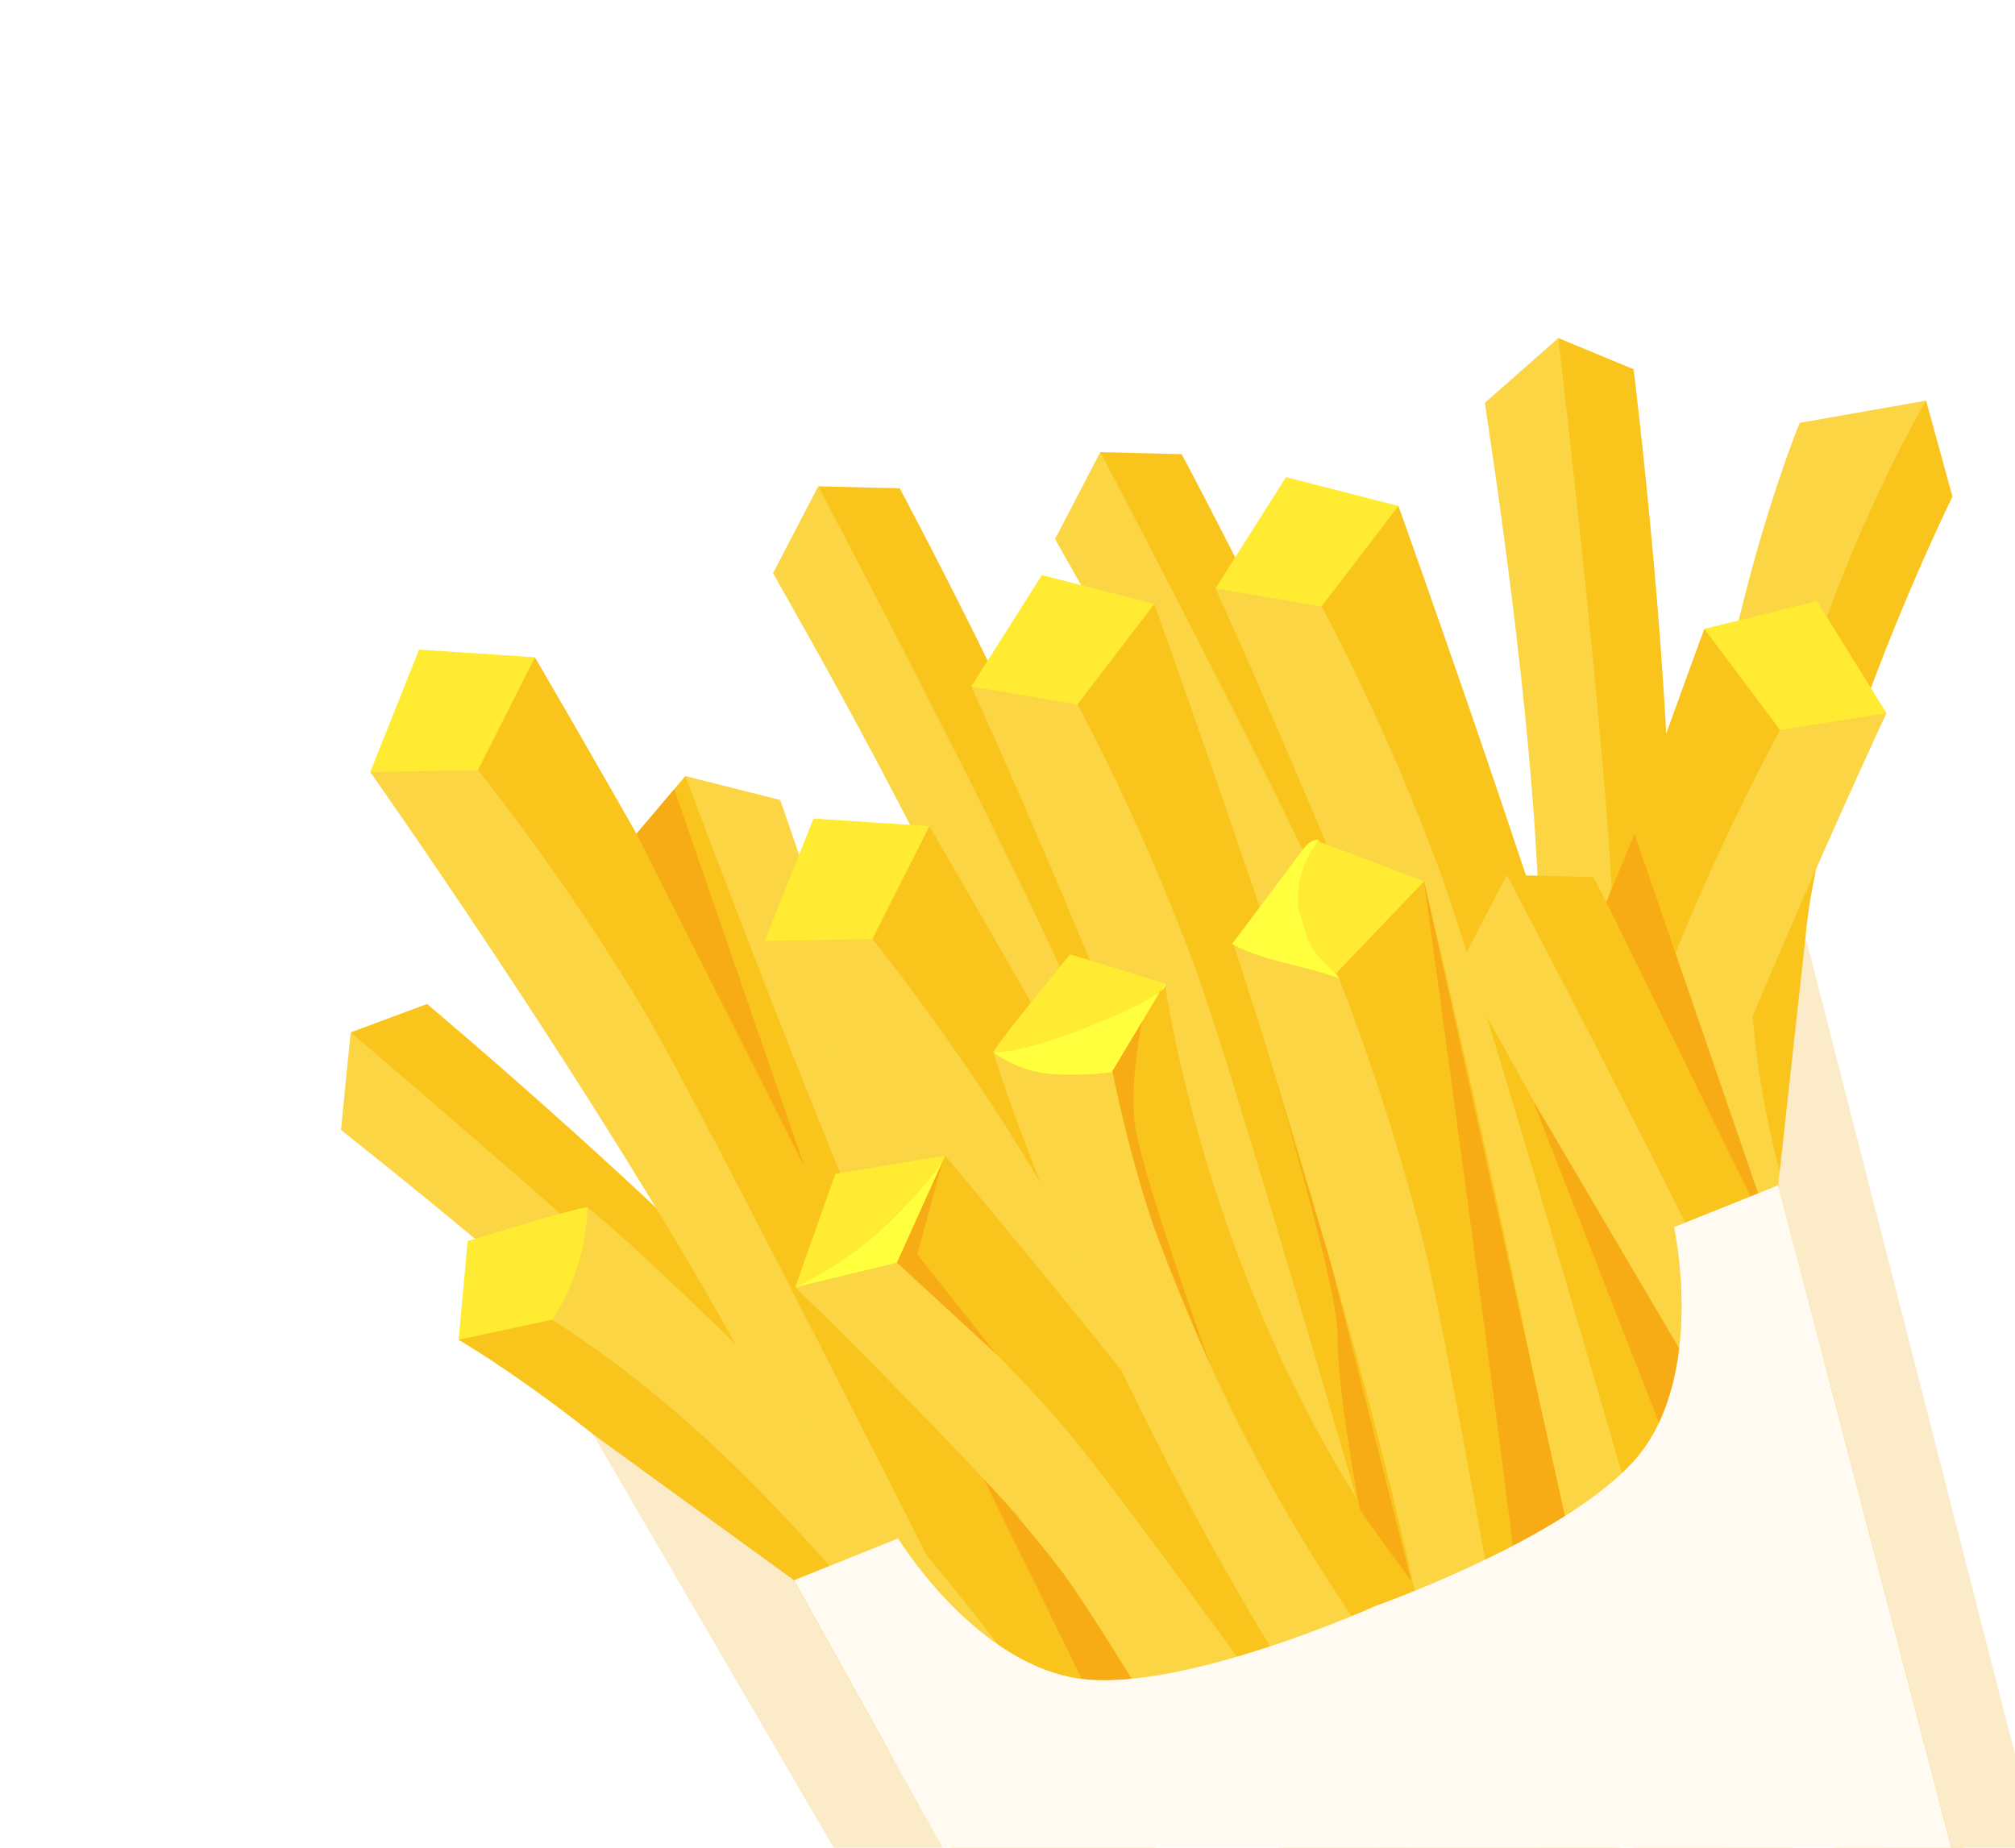 <svg width="181" height="166" viewBox="0 0 181 166" fill="none" xmlns="http://www.w3.org/2000/svg">
<g filter="url(#filter0_d_159_4544)">
<path d="M29.5 89.744L36.36 87.192C36.36 87.192 59.776 106.847 71.86 120.605C84.8 135.337 99.39 156.661 99.39 156.661L97.819 161.973L92.867 157.184L29.5 89.744Z" fill="#F9C41C"/>
<path d="M28.63 98.488C29.248 99.087 56.191 119.953 68.82 134.563C81.449 149.172 90.189 162.018 90.189 162.018L97.817 161.976C97.817 161.976 79.819 136.815 71.546 127.614C63.274 118.413 29.5 89.744 29.5 89.744L28.63 98.488Z" fill="#FBD544"/>
<path d="M71.502 40.687L78.819 40.868C78.819 40.868 93.248 67.821 99.349 85.086C105.884 103.573 111.498 128.795 111.498 128.795L108.065 133.142L105.249 126.854L71.502 40.687Z" fill="#F9C41C"/>
<path d="M67.443 48.481C67.795 49.266 85.048 78.655 91.338 96.911C97.628 115.167 100.966 130.344 100.966 130.344L108.064 133.141C108.064 133.141 100.713 103.093 96.453 91.475C92.193 79.857 71.501 40.685 71.501 40.685L67.443 48.481Z" fill="#FBD544"/>
<path d="M137.979 27.371L144.74 30.173C144.74 30.173 148.509 60.511 147.991 78.815C147.437 98.416 143.604 123.968 143.604 123.968L138.837 126.789L138.471 119.91L137.979 27.371Z" fill="#F9C41C"/>
<path d="M131.388 33.184C131.435 34.043 136.96 67.672 136.262 86.969C135.564 106.266 133.219 121.627 133.219 121.627L138.835 126.79C138.835 126.79 142.786 96.108 142.988 83.736C143.193 71.364 137.977 27.371 137.977 27.371L131.388 33.184Z" fill="#FBD544"/>
<path d="M96.832 37.618L104.148 37.8C104.148 37.8 118.578 64.752 124.679 82.017C131.214 100.504 136.828 125.727 136.828 125.727L133.395 130.074L130.579 123.786L96.832 37.618Z" fill="#F9C41C"/>
<path d="M92.775 45.413C93.127 46.198 110.38 75.588 116.67 93.844C122.961 112.101 126.298 127.277 126.298 127.277L133.396 130.073C133.396 130.073 126.045 100.025 121.785 88.407C117.525 76.789 96.834 37.617 96.834 37.617L92.775 45.413Z" fill="#FBD544"/>
<path d="M59.563 66.717L54.835 72.303C54.835 72.303 65.374 101.001 74.212 117.038C83.677 134.21 98.782 155.173 98.782 155.173L104.312 155.499L101.488 149.215L59.563 66.717Z" fill="#F9C41C"/>
<path d="M68.084 68.867C68.437 69.652 78.918 102.08 88.373 118.916C97.827 135.754 106.945 148.335 106.945 148.335L104.315 155.496C104.315 155.496 86.758 130.027 80.913 119.121C75.068 108.214 59.564 66.714 59.564 66.714L68.084 68.867Z" fill="#FBD544"/>
<path d="M171.018 32.991L173.379 41.613C173.379 41.613 161.335 66.117 160.143 81.653C158.782 99.396 165.067 114.363 169.632 122.667C172.091 127.141 171.663 130.634 171.663 130.634L166.164 132.826L161.544 132.139L152.462 82.487L161.394 41.45L171.018 32.991Z" fill="#F9C41C"/>
<path d="M159.658 34.986C159.658 34.986 150.838 56.208 149.932 83.192C149.025 110.175 161.548 132.14 161.548 132.14L168.004 128.647C168.004 128.647 153.484 101.393 155.498 80.241C157.904 54.963 171.019 32.989 171.019 32.989L159.658 34.986Z" fill="#FBD544"/>
<path d="M31.257 66.353L35.644 55.357L46.048 56.044L45.616 66.23L41.151 72.523L31.257 66.353Z" fill="#FFEB31"/>
<path d="M40.929 66.183L46.048 56.044C46.048 56.044 67.656 92.974 77.068 112.354C86.48 131.733 103.617 166.805 103.617 166.805L99.855 173.817L78.642 135.313L41.006 73.668L40.929 66.183Z" fill="#F9C41C"/>
<path d="M31.257 66.353C31.257 66.353 61.294 108.924 71.424 132.317C81.555 155.711 89.413 171.621 89.413 171.621L99.856 173.815C99.856 173.815 62.888 99.608 55.714 87.563C48.539 75.519 40.93 66.181 40.93 66.181L31.257 66.353Z" fill="#FBD544"/>
<path d="M167.458 61.06L161.213 51.001L151.09 53.499L153.298 63.451L158.796 68.865L167.458 61.06Z" fill="#FFEB31"/>
<path d="M157.904 62.585L151.09 53.499C151.09 53.499 136.283 93.644 130.412 114.371C124.54 135.1 113.811 172.631 113.811 172.631L118.742 178.875L132.884 137.25L159.14 69.97L157.904 62.585Z" fill="#F9C41C"/>
<path d="M167.458 61.06C167.458 61.06 145.342 108.235 139.466 133.041C133.591 157.846 128.639 174.887 128.639 174.887L118.741 178.875C118.741 178.875 142.141 99.341 147.093 86.226C152.048 73.111 157.903 62.585 157.903 62.585L167.458 61.06Z" fill="#FBD544"/>
<path d="M66.694 81.53L71.08 70.532L81.484 71.22L81.051 81.406L76.587 87.698L66.694 81.53Z" fill="#FFEB31"/>
<path d="M76.364 81.358L81.483 71.22C81.483 71.22 103.091 108.149 112.503 127.529C121.915 146.909 139.052 181.982 139.052 181.982L135.291 188.994L114.077 150.49L76.441 88.845L76.364 81.358Z" fill="#F9C41C"/>
<path d="M66.693 81.53C66.693 81.53 96.73 124.1 106.861 147.494C116.992 170.887 124.849 186.798 124.849 186.798L135.292 188.991C135.292 188.991 98.324 114.785 91.15 102.74C83.975 90.695 76.366 81.357 76.366 81.357L66.693 81.53Z" fill="#FBD544"/>
<path d="M85.252 58.666L91.587 48.663L101.686 51.253L99.389 61.185L93.843 66.549L85.252 58.666Z" fill="#FFEB31"/>
<path d="M94.791 60.276L101.688 51.252C101.688 51.252 116.133 91.527 121.819 112.307C127.504 133.086 137.897 170.714 137.897 170.714L132.91 176.914L119.143 135.164L93.49 67.648L94.791 60.276Z" fill="#F9C41C"/>
<path d="M85.252 58.666C85.252 58.666 106.944 106.036 112.598 130.894C118.253 155.753 123.049 172.837 123.049 172.837L132.91 176.914C132.91 176.914 110.224 97.173 105.388 84.013C100.553 70.855 94.79 60.275 94.79 60.275L85.252 58.666Z" fill="#FBD544"/>
<path d="M107.179 49.867L113.514 39.863L123.615 42.453L121.316 52.386L115.77 57.75L107.179 49.867Z" fill="#FFEB31"/>
<path d="M116.718 51.476L123.615 42.453C123.615 42.453 138.06 82.727 143.745 103.507C149.431 124.287 159.824 161.914 159.824 161.914L154.837 168.114L141.069 126.364L115.416 58.848L116.718 51.476Z" fill="#F9C41C"/>
<path d="M107.179 49.866C107.179 49.866 128.871 97.235 134.526 122.094C140.18 146.952 144.976 164.037 144.976 164.037L154.837 168.114C154.837 168.114 132.152 88.372 127.316 75.213C122.48 62.054 116.717 51.474 116.717 51.474L107.179 49.866Z" fill="#FBD544"/>
<path d="M69.429 112.639L73.035 102.461L82.9 100.81L82.992 109.457L79.084 115.699L69.429 112.639Z" fill="#FFEB31"/>
<path d="M78.561 110.422L82.9 100.809C82.9 100.809 105.139 127.197 114.985 141.459C124.833 155.719 142.755 181.505 142.755 181.505L139.545 188.201L117.604 160.406L79.002 116.692L78.561 110.422Z" fill="#F9C41C"/>
<path d="M69.429 112.638C69.429 112.638 99.909 141.959 110.634 159.437C121.358 176.915 129.566 188.596 129.566 188.596L139.543 188.2C139.543 188.2 100.956 133.791 93.583 125.212C86.21 116.633 78.559 110.421 78.559 110.421L69.429 112.638Z" fill="#FBD544"/>
<path d="M87.234 91.536C87.168 91.191 94.13 82.732 94.13 82.732L102.644 85.352L100.186 96.058L93.306 96.341L87.234 91.536Z" fill="#FFEB31"/>
<path d="M97.767 92.441L102.646 85.352C102.646 85.352 105.282 105.027 116.233 125.378C127.183 145.729 150.133 170.544 150.133 170.544L149.851 176.032L128.251 158.601L100.229 114.788L97.767 92.441Z" fill="#F9C41C"/>
<path d="M143.118 179.719C145.745 180.328 148.09 178.077 149.851 176.032C141.815 170.199 120.103 149.032 106.716 119.614C102.411 110.153 99.609 102.269 97.768 92.442C94.265 93.127 90.572 92.809 87.237 91.538C88.725 96.685 94.251 110.5 96.069 114.443C121.856 170.384 142.05 179.471 143.118 179.719Z" fill="#FBD544"/>
<path d="M50.775 105.464C50.48 105.271 40.009 108.492 40.009 108.492L39.194 117.363L50.029 119.162L52.908 112.906L50.775 105.464Z" fill="#FFEB31"/>
<path d="M47.604 115.548L39.193 117.363C39.193 117.363 56.387 127.286 71.041 145.156C85.697 163.024 99.915 193.689 99.915 193.689L105.097 195.516L97.193 168.909L67.334 126.326L47.604 115.548Z" fill="#F9C41C"/>
<path d="M111.067 190.691C110.63 193.352 107.656 194.663 105.097 195.514C102.758 185.863 91.444 157.73 69.328 134.159C62.216 126.578 55.99 120.99 47.604 115.548C49.569 112.567 50.681 109.032 50.775 105.464C54.969 108.798 65.644 119.166 68.597 122.346C110.521 167.477 111.245 189.61 111.067 190.691Z" fill="#FBD544"/>
<path d="M108.773 81.731L116.172 72.487L125.924 76.175L122.545 85.793L116.442 90.513L108.773 81.731Z" fill="#FFEB31"/>
<path d="M118.074 84.383L125.923 76.174C125.923 76.174 135.841 117.796 139.201 139.076C142.561 160.357 148.742 198.9 148.742 198.9L143.103 204.512L134.023 161.5L115.97 91.567L118.074 84.383Z" fill="#F9C41C"/>
<path d="M108.773 81.732C108.773 81.732 125.109 131.205 127.987 156.534C130.866 181.865 133.75 199.373 133.75 199.373L143.103 204.513C143.103 204.513 129.347 122.757 125.991 109.145C122.635 95.533 118.075 84.383 118.075 84.383L108.773 81.732Z" fill="#FBD544"/>
<path d="M133.353 75.603L141.119 75.798C141.119 75.798 156.434 104.406 162.91 122.731C169.846 142.355 175.805 169.125 175.805 169.125L172.162 173.739L169.173 167.065L133.353 75.603Z" fill="#F9C41C"/>
<path d="M129.046 83.877C129.419 84.71 147.732 115.905 154.409 135.284C161.086 154.662 164.629 170.77 164.629 170.77L172.163 173.739C172.163 173.739 164.359 141.845 159.837 129.514C155.315 117.183 133.354 75.605 133.354 75.605L129.046 83.877Z" fill="#FBD544"/>
<path d="M82.671 101.312L78.562 110.422L87.503 118.652L80.398 109.689L82.671 101.312Z" fill="#F7AB14"/>
<path d="M97.767 92.441C97.767 92.441 99.79 102.535 102.162 108.587C104.534 114.639 106.715 119.614 106.715 119.614C106.715 119.614 100.355 101.993 99.91 97.782C99.465 93.569 100.71 88.168 100.71 88.168L97.767 92.441Z" fill="#F7AB14"/>
<path d="M55.177 71.9L70.278 101.839L58.562 67.899L55.177 71.9Z" fill="#F7AB14"/>
<path d="M120.146 132.612C120.487 133.135 124.776 139.068 124.776 139.068L117.528 110.422C117.528 110.422 110.63 87.503 110.595 87.389C110.559 87.275 118.19 111.904 118.15 116.929C118.11 121.956 120.146 132.612 120.146 132.612Z" fill="#F7AB14"/>
<path d="M134.284 139.772C134.555 138.995 125.923 76.174 125.923 76.174L139.697 138.262L134.284 139.772Z" fill="#F7AB14"/>
<path d="M135.969 96.575L149.604 131.404L154.209 127.254L135.81 96.013L135.969 96.575Z" fill="#F7AB14"/>
<path d="M86.36 129.856L98.785 155.173L103.575 154.222C103.575 154.222 96.299 142.114 93.46 138.285C90.622 134.453 86.36 129.856 86.36 129.856Z" fill="#F7AB14"/>
<path d="M142.298 78.031L157.89 109.895L144.819 71.927L142.298 78.031Z" fill="#F7AB14"/>
<path d="M148.375 107.234C148.375 107.234 151.068 119.476 145.718 127.051C140.368 134.625 121.568 141.265 121.568 141.265C121.568 141.265 103.391 149.463 94.292 147.687C85.19 145.912 78.673 135.204 78.673 135.204L69.323 138.956L112.739 217.019L146.528 203.46L180.317 189.901L157.728 103.48L148.375 107.234Z" fill="#FFFBF3"/>
<path d="M112.735 217.02L98.821 207.554L51.246 125.828L69.32 138.957L112.735 217.02Z" fill="#FCEBC9"/>
<path d="M180.315 189.901L183.827 173.442L160.185 81.174L157.727 103.481L180.315 189.901Z" fill="#FCEBC9"/>
<path d="M69.429 112.639L78.562 110.422L82.672 101.314C82.672 101.314 81.337 103.479 77.605 107.077C73.871 110.674 69.429 112.639 69.429 112.639Z" fill="#FFFF3E"/>
<path d="M87.233 91.537C87.233 91.537 89.281 93.177 92.173 93.455C95.065 93.733 97.862 93.317 97.862 93.317L102.643 85.353C102.643 85.353 103.708 85.952 96.692 88.863C89.676 91.773 87.233 91.537 87.233 91.537Z" fill="#FFFF3E"/>
<path d="M114.64 78.726C114.375 76.507 115.059 74.191 116.485 72.469C115.895 72.32 115.376 72.865 115.009 73.354C112.897 76.17 110.786 78.987 108.672 81.804C111.644 83.423 115.165 83.708 118.308 84.89C117.597 83.983 116.648 83.328 115.995 82.355C115.208 81.18 115.141 79.974 114.64 78.726Z" fill="#FFFF3E"/>
</g>
<defs>
<filter id="filter0_d_159_4544" x="0.63" y="0.371" width="215.197" height="249.649" filterUnits="userSpaceOnUse" color-interpolation-filters="sRGB">
<feFlood flood-opacity="0" result="BackgroundImageFix"/>
<feColorMatrix in="SourceAlpha" type="matrix" values="0 0 0 0 0 0 0 0 0 0 0 0 0 0 0 0 0 0 127 0" result="hardAlpha"/>
<feOffset dx="2" dy="3"/>
<feGaussianBlur stdDeviation="15"/>
<feComposite in2="hardAlpha" operator="out"/>
<feColorMatrix type="matrix" values="0 0 0 0 0.971 0 0 0 0 0.744 0 0 0 0 0.243 0 0 0 0.19 0"/>
<feBlend mode="normal" in2="BackgroundImageFix" result="effect1_dropShadow_159_4544"/>
<feBlend mode="normal" in="SourceGraphic" in2="effect1_dropShadow_159_4544" result="shape"/>
</filter>
</defs>
</svg>
